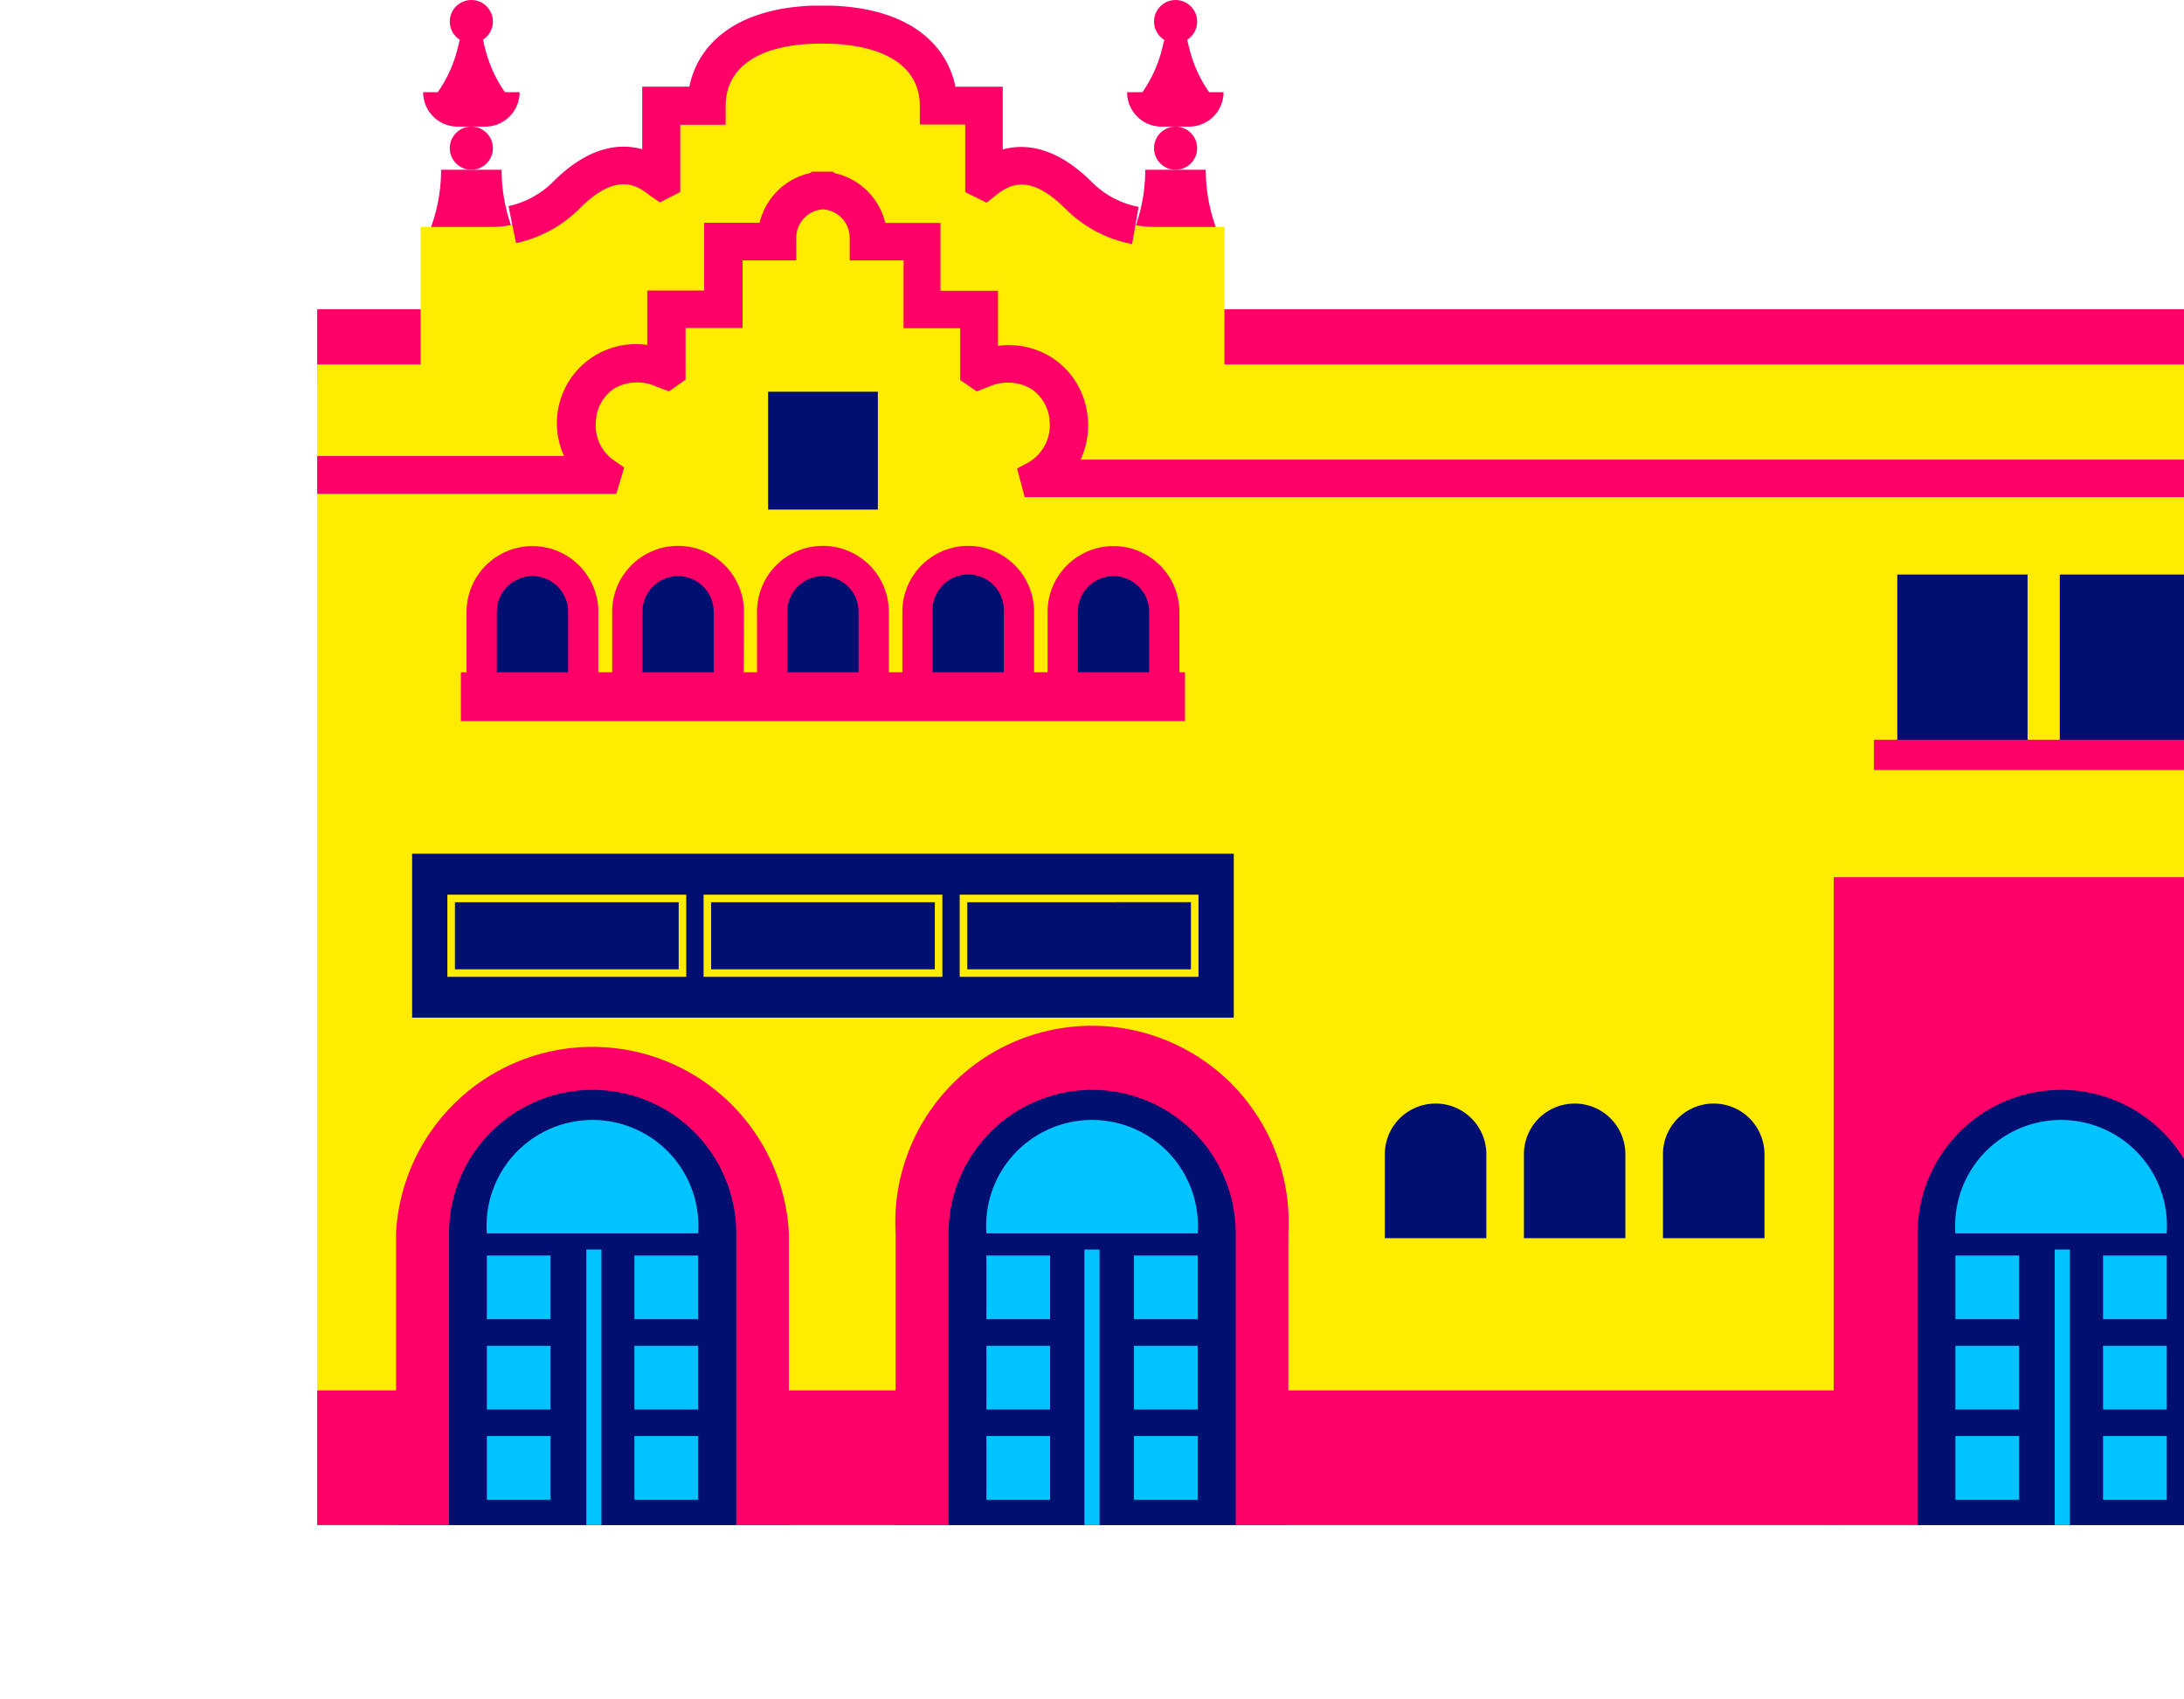 <svg xmlns="http://www.w3.org/2000/svg" xmlns:xlink="http://www.w3.org/1999/xlink" viewBox="-20 0 288.72 224.63"><defs><style>.cls-1{fill:#ffec00;}.cls-2{fill:#ff0068;}.cls-3{clip-path:url(#clip-path);}.cls-4{fill:#010f70;}.cls-5{fill:#00c3ff;}</style><clipPath id="clip-path" transform="translate(21.93)"><rect class="cls-1" y="63.01" width="258.53" height="138.62"/></clipPath></defs><g id="Capa_2" data-name="Capa 2"><g id="Espacios"><path class="cls-2" d="M21.91,5.22H18.86l-.28,1.14A17.28,17.28,0,0,1,16.07,12L15,13.6H25.77L24.69,12a17.71,17.71,0,0,1-2.51-5.65Z" transform="translate(21.93)"/><path class="cls-2" d="M26.58,32.11H14.18l.2-.43a22.3,22.3,0,0,0,2-9.24h8a22.46,22.46,0,0,0,2,9.24Z" transform="translate(21.93)"/><circle class="cls-2" cx="42.31" cy="19.59" r="2.85"/><circle class="cls-2" cx="42.31" cy="2.85" r="2.85"/><path class="cls-2" d="M35.94,12.19H48.69a0,0,0,0,1,0,0v0a4.55,4.55,0,0,1-4.55,4.55H40.49a4.55,4.55,0,0,1-4.55-4.55v0A0,0,0,0,1,35.94,12.19Z"/><path class="cls-2" d="M115,5.22h-3l-.28,1.14a17.47,17.47,0,0,1-2.5,5.65l-1.09,1.59h10.79L117.78,12a17.47,17.47,0,0,1-2.5-5.65Z" transform="translate(21.93)"/><path class="cls-2" d="M119.67,32.11H107.28l.19-.43a22.31,22.31,0,0,0,2-9.24h8a22.31,22.31,0,0,0,2,9.24Z" transform="translate(21.93)"/><circle class="cls-2" cx="135.41" cy="19.59" r="2.85"/><circle class="cls-2" cx="135.41" cy="2.85" r="2.85"/><path class="cls-2" d="M129,12.19h12.75a0,0,0,0,1,0,0v0a4.55,4.55,0,0,1-4.55,4.55h-3.65A4.55,4.55,0,0,1,129,12.19v0A0,0,0,0,1,129,12.19Z"/><rect class="cls-2" x="21.93" y="40.89" width="258.53" height="9.8"/><path class="cls-1" d="M110.66,30a14.21,14.21,0,0,1-10-4.21c-4.52-4.51-8.68-5.05-12.5-2V14h-6c0-5.91-4.7-10.7-15.3-10.74h-.11c-10.6,0-15.3,4.83-15.3,10.74h-6v9.9c-3.82-3.09-8-2.55-12.5,2A14.19,14.19,0,0,1,23,30H13.67V56.85H119.94V30Z" transform="translate(21.93)"/><rect class="cls-1" x="21.93" y="48.18" width="258.53" height="17.35"/><rect class="cls-1" x="21.93" y="63.01" width="258.53" height="138.62"/><g class="cls-3"><rect class="cls-2" x="222.41" y="115.97" width="66.31" height="88.03"/><rect class="cls-2" y="183.83" width="222.8" height="38.44"/><path class="cls-4" d="M147.85,145.9h0a6.71,6.71,0,0,0-6.71,6.71V163.7h13.42V152.61A6.7,6.7,0,0,0,147.85,145.9Z" transform="translate(21.93)"/><path class="cls-4" d="M166.23,145.9h0a6.7,6.7,0,0,0-6.7,6.71V163.7h13.41V152.61A6.7,6.7,0,0,0,166.23,145.9Z" transform="translate(21.93)"/><path class="cls-4" d="M184.62,145.9h0a6.7,6.7,0,0,0-6.71,6.71V163.7h13.42V152.61A6.71,6.71,0,0,0,184.62,145.9Z" transform="translate(21.93)"/><path class="cls-4" d="M252.47,144.09h0a19,19,0,0,1,19,19v54.57a0,0,0,0,1,0,0H233.5a0,0,0,0,1,0,0V163.06A19,19,0,0,1,252.47,144.09Z"/><path class="cls-5" d="M216.57,163.06a14,14,0,1,1,27.93,0Z" transform="translate(21.93)"/><rect class="cls-5" x="238.5" y="165.99" width="8.42" height="8.42"/><rect class="cls-5" x="238.5" y="177.93" width="8.42" height="8.42"/><rect class="cls-5" x="238.5" y="189.86" width="8.42" height="8.42"/><rect class="cls-5" x="258.02" y="165.99" width="8.42" height="8.42"/><rect class="cls-5" x="258.02" y="177.93" width="8.42" height="8.42"/><rect class="cls-5" x="258.02" y="189.86" width="8.42" height="8.42"/><path class="cls-2" d="M76.47,224.63V163.06a26,26,0,1,1,51.92,0v61.57Z" transform="translate(21.93)"/><path class="cls-4" d="M124.36,144.09h0a19,19,0,0,1,19,19v54.57a0,0,0,0,1,0,0H105.4a0,0,0,0,1,0,0V163.06A19,19,0,0,1,124.36,144.09Z"/><path class="cls-5" d="M88.47,163.06a14,14,0,1,1,27.93,0Z" transform="translate(21.93)"/><rect class="cls-5" x="110.4" y="165.99" width="8.42" height="8.42"/><rect class="cls-5" x="110.4" y="177.93" width="8.42" height="8.42"/><rect class="cls-5" x="110.4" y="189.86" width="8.42" height="8.42"/><rect class="cls-5" x="129.91" y="165.99" width="8.42" height="8.42"/><rect class="cls-5" x="129.91" y="177.93" width="8.42" height="8.42"/><rect class="cls-5" x="129.91" y="189.86" width="8.42" height="8.42"/><path class="cls-2" d="M10.43,224.63V163.06a26,26,0,0,1,51.93,0v61.57Z" transform="translate(21.93)"/><path class="cls-4" d="M58.33,144.09h0a19,19,0,0,1,19,19v54.57a0,0,0,0,1,0,0H39.36a0,0,0,0,1,0,0V163.06A19,19,0,0,1,58.33,144.09Z"/><path class="cls-5" d="M22.43,163.06a14,14,0,1,1,27.93,0Z" transform="translate(21.93)"/><rect class="cls-5" x="44.36" y="165.99" width="8.42" height="8.42"/><rect class="cls-5" x="44.36" y="177.93" width="8.42" height="8.42"/><rect class="cls-5" x="44.36" y="189.86" width="8.42" height="8.42"/><rect class="cls-5" x="63.87" y="165.99" width="8.42" height="8.42"/><rect class="cls-5" x="63.87" y="177.93" width="8.42" height="8.42"/><rect class="cls-5" x="63.87" y="189.86" width="8.42" height="8.42"/></g><rect class="cls-4" x="34.48" y="112.87" width="108.62" height="21.67"/><path class="cls-1" d="M48.79,129.15H17.21V118.28H48.79Zm-30.58-1H47.79v-8.87H18.21Z" transform="translate(21.93)"/><path class="cls-1" d="M82.65,129.15H51.08V118.28H82.65Zm-30.57-1H81.65v-8.87H52.08Z" transform="translate(21.93)"/><path class="cls-1" d="M116.51,129.15H84.94V118.28h31.57Zm-30.57-1h29.57v-8.87H85.94Z" transform="translate(21.93)"/><path class="cls-2" d="M50.39,72.2h0a8.71,8.71,0,0,1,8.71,8.71v13a0,0,0,0,1,0,0H41.68a0,0,0,0,1,0,0v-13A8.71,8.71,0,0,1,50.39,72.2Z"/><path class="cls-4" d="M23.75,89.88v-9a4.71,4.71,0,0,1,9.42,0v9Z" transform="translate(21.93)"/><path class="cls-2" d="M56.37,93.88H39v-13a8.71,8.71,0,0,1,8.71-8.71h0a8.71,8.71,0,0,1,8.71,8.71Z" transform="translate(21.93)"/><path class="cls-4" d="M43,89.88v-9a4.71,4.71,0,0,1,9.42,0v9Z" transform="translate(21.93)"/><path class="cls-2" d="M75.57,93.88H58.15v-13a8.71,8.71,0,0,1,8.71-8.71h0a8.71,8.71,0,0,1,8.71,8.71Z" transform="translate(21.93)"/><path class="cls-4" d="M62.15,89.88v-9a4.71,4.71,0,0,1,9.42,0v9Z" transform="translate(21.93)"/><path class="cls-2" d="M94.77,93.88H77.36v-13a8.71,8.71,0,0,1,8.7-8.71h0a8.71,8.71,0,0,1,8.71,8.71Z" transform="translate(21.93)"/><path class="cls-4" d="M81.36,89.88v-9a4.71,4.71,0,1,1,9.41,0v9Z" transform="translate(21.93)"/><path class="cls-2" d="M127.2,72.2h0a8.71,8.71,0,0,1,8.71,8.71v13a0,0,0,0,1,0,0H118.49a0,0,0,0,1,0,0v-13A8.71,8.71,0,0,1,127.2,72.2Z"/><path class="cls-4" d="M100.56,89.88v-9a4.71,4.71,0,0,1,9.42,0v9Z" transform="translate(21.93)"/><rect class="cls-2" x="40.93" y="88.88" width="95.72" height="6.45"/><rect class="cls-4" x="230.82" y="75.96" width="17.22" height="23.03"/><rect class="cls-4" x="252.3" y="75.96" width="17.22" height="23.03"/><rect class="cls-2" x="227.72" y="97.8" width="44.89" height="4"/><path class="cls-2" d="M258.53,65.72h-165l-1-3.77,1.65-.9a5.71,5.71,0,0,0,2.64-5.5,5.48,5.48,0,0,0-2.55-4.21,6.11,6.11,0,0,0-5.4-.25l-1.67.66-2.2-1.51V43.39H77.52l0-2.53V34.42H70.4v-3a3.78,3.78,0,0,0-3.48-3.74H66.8a3.77,3.77,0,0,0-3.47,3.74v3h-7.1v8.94l-2.53,0h-5v6.84L46.5,51.74l-1.7-.65a6.12,6.12,0,0,0-5.5.25,5.53,5.53,0,0,0-2.46,4.42,5.59,5.59,0,0,0,2.31,5.05l1.44,1-1.05,3.48H0v-5H32.64a10.44,10.44,0,0,1,11-14.68V38.41l2.52,0h5V29.45l2.53,0h4.8a8.82,8.82,0,0,1,6.74-6.58l.13-.17,1.21,0h1.65l.16.19a8.82,8.82,0,0,1,6.72,6.58h7.3l0,2.53v6.44H90l0,2.52v4.77a10.58,10.58,0,0,1,6.84,1.37,10.46,10.46,0,0,1,5,7.9,10.68,10.68,0,0,1-.92,5.77H258.53Z" transform="translate(21.93)"/><rect class="cls-4" x="81.54" y="51.79" width="14.51" height="15.58"/><rect class="cls-5" x="57.51" y="165.2" width="2" height="36.43"/><rect class="cls-5" x="123.36" y="165.2" width="2" height="36.43"/><rect class="cls-5" x="251.63" y="165.2" width="2" height="36.43"/><path class="cls-2" d="M107.73,32.26a16.78,16.78,0,0,1-8.82-4.67c-4.49-4.47-7.15-3.42-9.16-1.79l-1.25,1-2.83-1.4V16.46h-6V14c0-5.21-4.67-8.21-12.8-8.24h-.1C58.62,5.75,54,8.75,54,14v2.5h-6v8.88L45.3,26.76l-1.44-1c-2-1.63-4.67-2.68-9.15,1.79a16.81,16.81,0,0,1-8.42,4.59l-1-4.89a11.89,11.89,0,0,0,5.92-3.24c4.64-4.63,8.71-5.12,11.76-4.28V11.46H49.2C50.27,6.15,54.94,1.18,65.39.75l0,0h2.68l0,0c10.53.39,15.23,5.38,16.3,10.71h6.26v8.3c3-.83,7.11-.34,11.76,4.29a11.88,11.88,0,0,0,6.2,3.3Z" transform="translate(21.93)"/></g></g></svg>